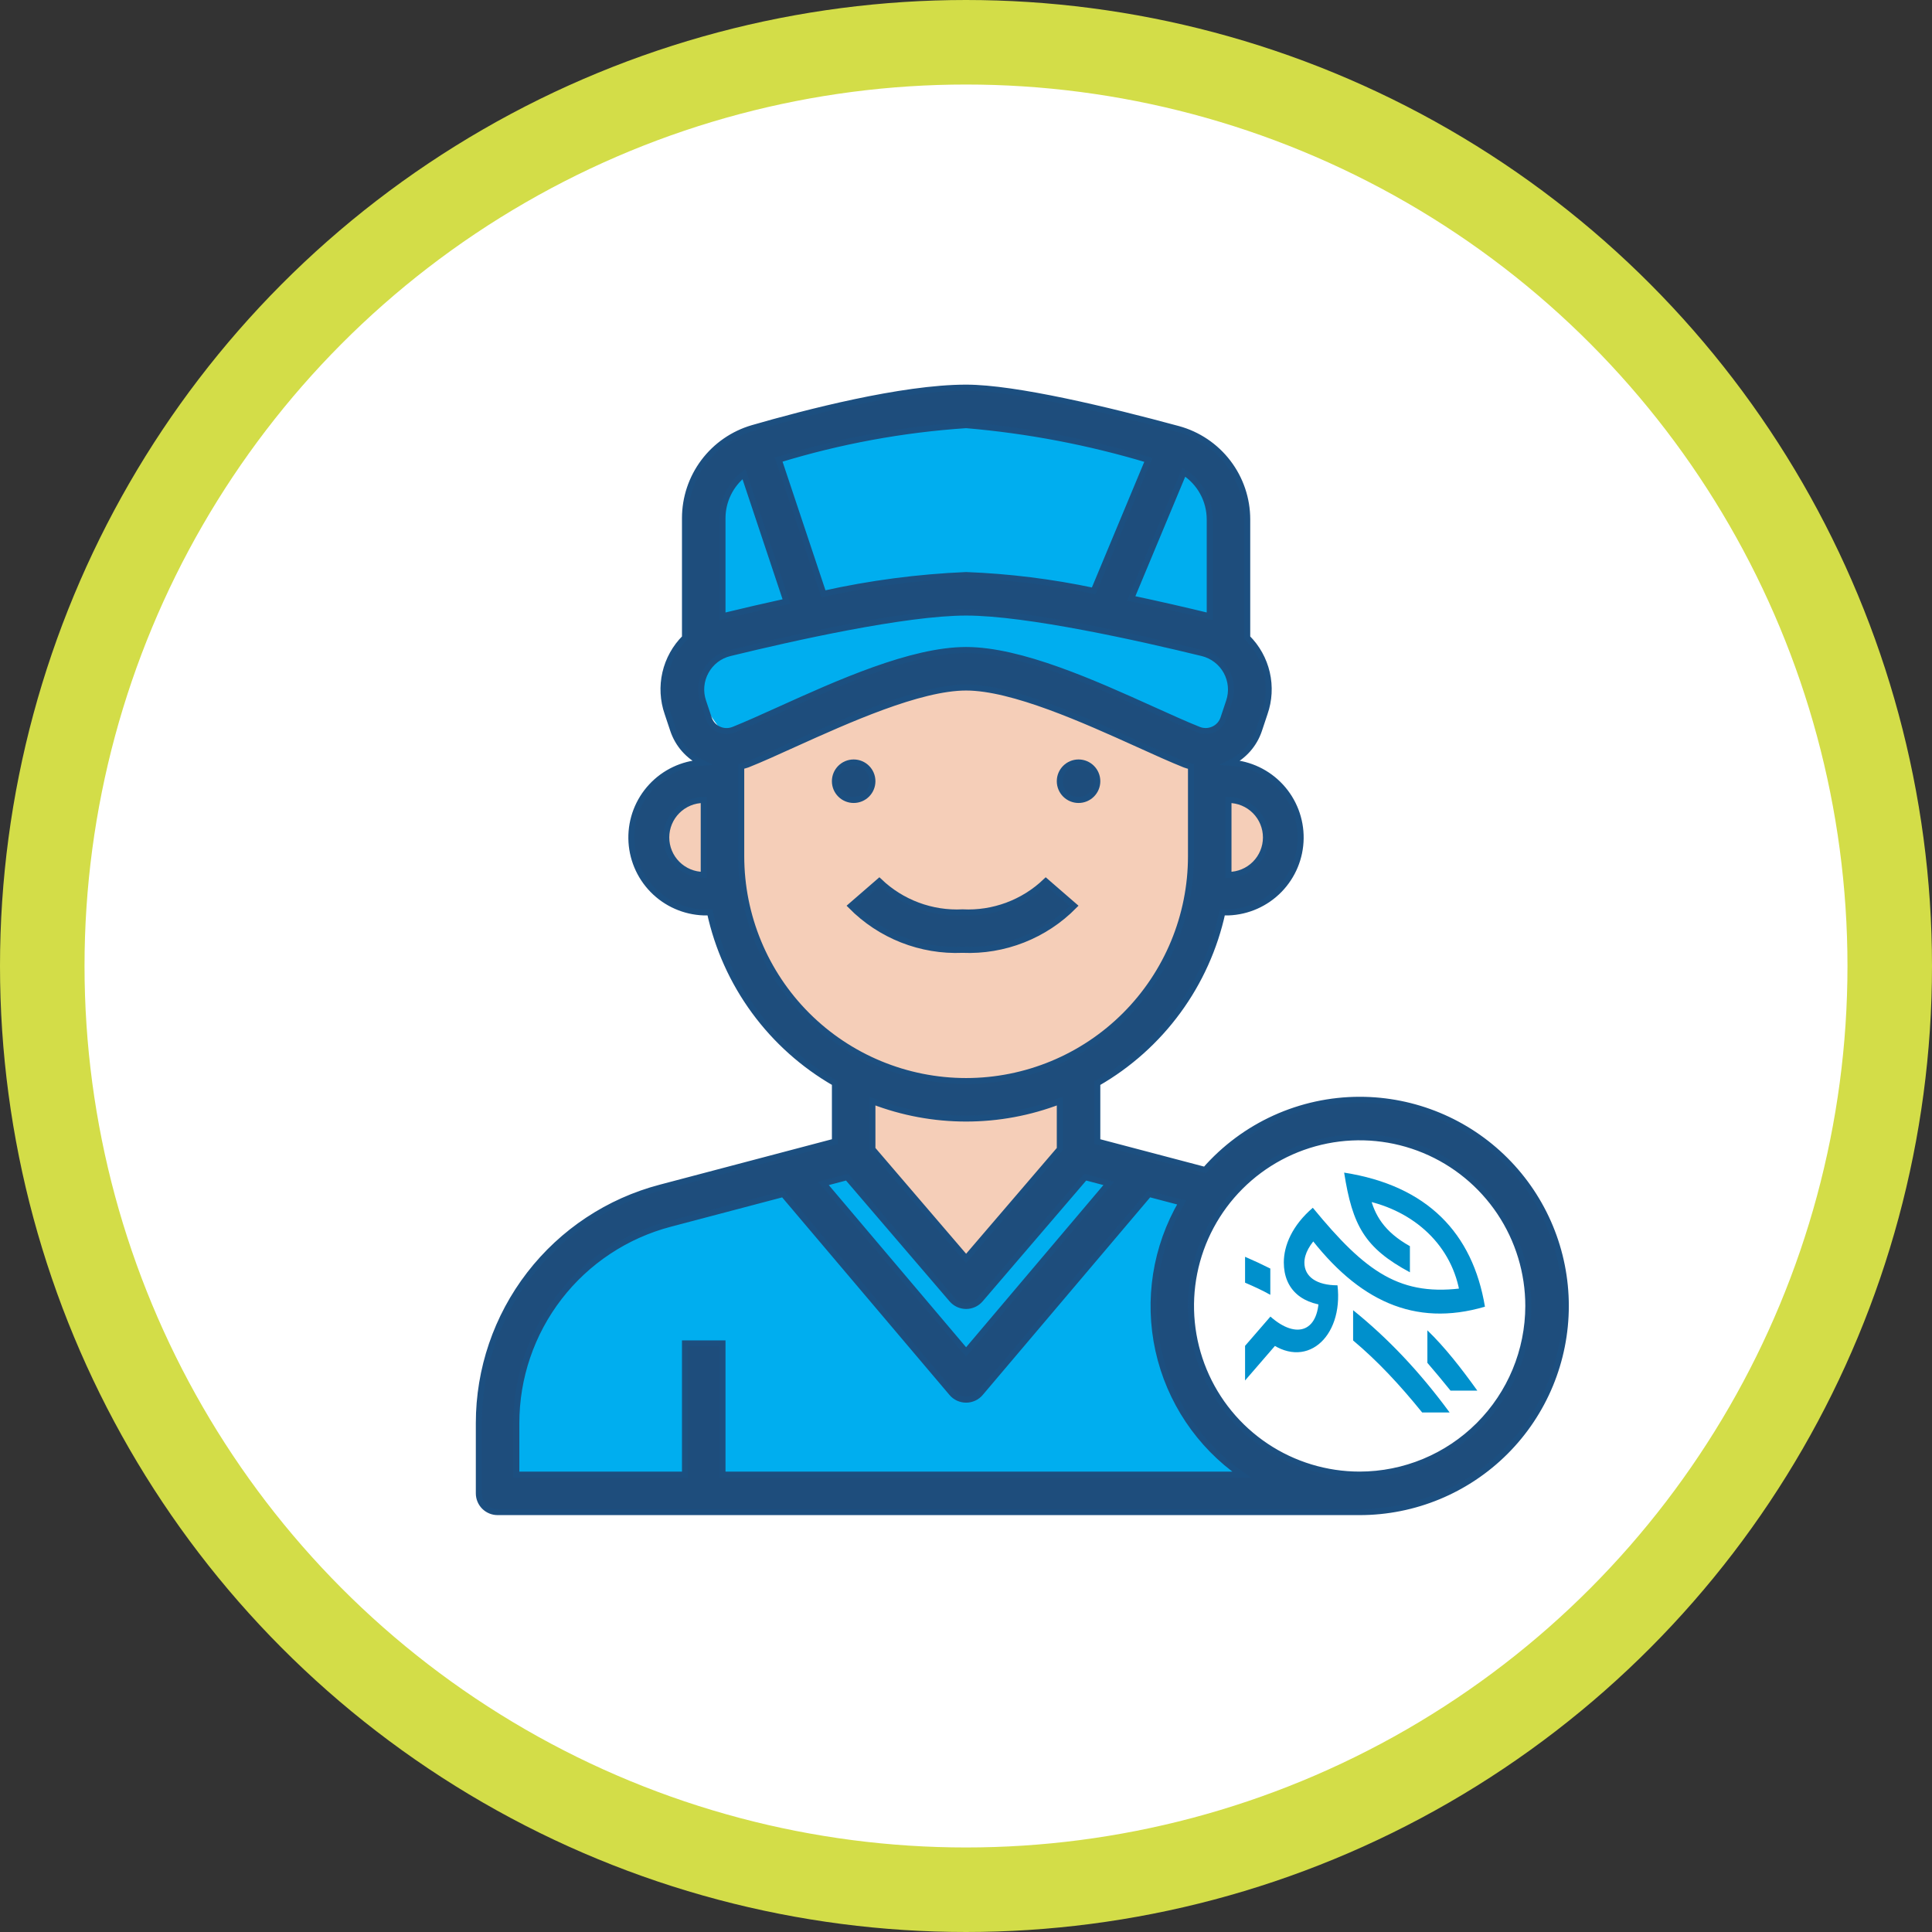 <svg width="160" height="160" viewBox="0 0 160 160" fill="none" xmlns="http://www.w3.org/2000/svg">
<rect x="0" y="0" width="160" height="160" fill="#333333" stroke="none"/>
<circle cx="80" cy="80" r="76.5" fill="white" stroke="#D3DD48" stroke-width="7"/>
<ellipse cx="113.044" cy="108.463" rx="14.19" ry="14.19" fill="white"/>
<path d="M103.111 114.326L106.173 110.783L104.871 110.97C108.08 113.601 111.27 110.783 110.766 106.444C109.033 106.444 108.025 105.729 108.025 104.569C108.025 103.833 108.456 103.036 109.327 102.187L108.337 102.269C112.453 107.707 117.119 109.934 122.977 108.215C121.96 102.124 118.21 98.189 111.316 97.111C112.004 101.493 113.012 103.347 116.762 105.366V103.202C114.616 102 113.837 100.612 113.461 99.069L112.994 99.411C117.073 100.25 120.337 103.139 120.933 107.334L121.419 106.64C115.973 107.438 113.122 105.377 108.722 100.022C107.026 101.472 106.32 103.139 106.32 104.548C106.32 106.806 107.869 108.153 110.5 108.153L109.217 107.075C109.345 110.297 107.393 110.97 105.211 109.033L103.111 111.457V114.326ZM105.202 105.056C104.541 104.724 103.836 104.393 103.111 104.082V106.226C103.836 106.537 104.541 106.858 105.202 107.231V105.056ZM112.059 108.505V111.011C114.094 112.72 115.918 114.678 117.779 116.977H120.053C117.523 113.538 114.91 110.804 112.059 108.505ZM118.21 110.172V112.865C118.843 113.601 119.475 114.357 120.126 115.165H122.345C121.015 113.311 119.668 111.581 118.21 110.172Z" fill="#0090CC"/>
<circle cx="80.407" cy="70.151" r="21.285" fill="#F5CEB8"/>
<path d="M52.737 101.368C43.088 104.206 41.622 117.214 42.095 123.363H108.787C105.476 120.998 98.57 115.133 97.435 110.592C96.3 106.051 97.908 101.605 98.854 99.949L88.921 97.111L79.698 106.335L70.475 95.692C68.582 96.402 62.386 98.53 52.737 101.368Z" fill="#00AEEF"/>
<ellipse cx="57.704" cy="68.732" rx="4.257" ry="4.257" fill="#F5CEB8"/>
<ellipse cx="101.693" cy="70.15" rx="4.257" ry="4.257" fill="#F5CEB8"/>
<path d="M71.184 97.112L70.475 90.017L88.921 88.598V97.112L79.698 106.335L71.184 97.112Z" fill="#F5CEB8"/>
<path d="M79.698 55.251L60.542 61.637L56.994 56.67L57.704 53.832V49.575L59.123 43.899V38.223L71.184 34.676L82.536 33.966L100.983 39.642L102.402 53.832V61.637L98.854 63.056L91.759 59.508L79.698 55.251Z" fill="#00AEEF"/>
<path d="M79.714 78.661C81.423 78.733 83.128 78.447 84.719 77.82C86.311 77.193 87.753 76.24 88.953 75.022L86.608 72.989C85.695 73.864 84.612 74.543 83.426 74.984C82.241 75.426 80.978 75.621 79.714 75.557C78.451 75.621 77.188 75.426 76.002 74.984C74.817 74.543 73.734 73.864 72.82 72.989L70.475 75.022C71.676 76.24 73.118 77.193 74.709 77.82C76.301 78.447 78.005 78.733 79.714 78.661V78.661Z" fill="#1E4D7C" stroke="#1C4F80" stroke-width="0.5"/>
<path d="M112.601 91.081C110.177 91.082 107.781 91.602 105.573 92.604C103.366 93.606 101.398 95.069 99.802 96.893L90.873 94.54V89.706C93.493 88.203 95.768 86.168 97.552 83.731C99.337 81.295 100.59 78.511 101.233 75.561H101.737C103.328 75.501 104.835 74.833 105.947 73.694C107.06 72.555 107.692 71.032 107.713 69.44C107.734 67.848 107.143 66.309 106.062 65.14C104.981 63.972 103.492 63.263 101.903 63.161C102.455 62.891 102.948 62.513 103.354 62.051C103.759 61.588 104.069 61.05 104.265 60.467L104.731 59.07C105.106 57.997 105.169 56.84 104.914 55.732C104.659 54.624 104.096 53.611 103.289 52.809V43.015C103.289 41.311 102.729 39.655 101.694 38.302C100.66 36.949 99.209 35.973 97.565 35.526C91.804 33.966 84.098 32.104 80.009 32.104C74.676 32.104 66.635 34.204 62.316 35.455C60.705 35.927 59.29 36.908 58.282 38.251C57.275 39.594 56.73 41.227 56.728 42.906V52.809C55.922 53.611 55.359 54.623 55.103 55.731C54.848 56.838 54.911 57.995 55.285 59.069L55.751 60.466C55.947 61.048 56.257 61.587 56.662 62.049C57.068 62.511 57.561 62.889 58.113 63.16C56.521 63.258 55.028 63.965 53.944 65.135C52.859 66.304 52.266 67.846 52.288 69.44C52.309 71.035 52.944 72.56 54.059 73.699C55.175 74.839 56.687 75.505 58.281 75.561H58.794C59.435 78.51 60.688 81.292 62.471 83.728C64.253 86.163 66.527 88.198 69.145 89.701V94.54L54.711 98.349C50.398 99.478 46.581 102.004 43.857 105.533C41.133 109.062 39.656 113.395 39.656 117.853V123.673C39.656 124.085 39.82 124.48 40.111 124.771C40.402 125.062 40.797 125.225 41.208 125.225H112.601C117.129 125.225 121.471 123.426 124.673 120.225C127.875 117.023 129.673 112.681 129.673 108.153C129.673 103.625 127.875 99.283 124.673 96.081C121.471 92.879 117.129 91.081 112.601 91.081V91.081ZM72.249 91.189C77.243 93.113 82.774 93.113 87.769 91.189V95.162L80.009 104.215L72.249 95.162V91.189ZM104.841 69.353C104.841 70.176 104.514 70.965 103.932 71.547C103.35 72.129 102.56 72.457 101.737 72.457V66.248C102.56 66.248 103.35 66.576 103.932 67.158C104.514 67.74 104.841 68.529 104.841 69.353ZM100.185 43.015V51.039C98.177 50.55 95.948 50.038 93.68 49.558L98.042 39.099C98.698 39.52 99.239 40.099 99.613 40.783C99.988 41.467 100.184 42.235 100.185 43.015ZM95.102 38.086L90.578 48.937C87.099 48.199 83.563 47.76 80.009 47.624C76.033 47.793 72.079 48.312 68.195 49.176L64.489 38.068C69.534 36.52 74.742 35.56 80.009 35.208C85.126 35.643 90.184 36.607 95.102 38.086V38.086ZM61.613 39.26L65.134 49.814C63.284 50.218 61.485 50.638 59.833 51.04V42.906C59.835 42.203 59.996 41.511 60.305 40.879C60.613 40.248 61.06 39.694 61.613 39.26V39.26ZM58.457 55.603C58.663 55.226 58.947 54.896 59.288 54.635C59.63 54.374 60.023 54.188 60.441 54.088C65.575 52.833 74.959 50.728 80.009 50.728C85.059 50.728 94.442 52.833 99.577 54.088C99.994 54.19 100.385 54.377 100.726 54.638C101.068 54.898 101.351 55.227 101.559 55.602C101.766 55.978 101.894 56.393 101.933 56.821C101.972 57.248 101.923 57.679 101.787 58.086L101.321 59.483C101.256 59.683 101.149 59.868 101.009 60.025C100.869 60.183 100.698 60.309 100.506 60.397C100.312 60.487 100.102 60.536 99.889 60.542C99.675 60.548 99.463 60.509 99.265 60.43C98.201 60.006 96.913 59.423 95.493 58.782C90.614 56.578 84.539 53.832 80.009 53.832C75.478 53.832 69.404 56.578 64.524 58.785C63.104 59.426 61.816 60.009 60.754 60.433C60.556 60.512 60.344 60.55 60.13 60.545C59.917 60.539 59.707 60.49 59.513 60.4C59.321 60.312 59.15 60.186 59.01 60.028C58.87 59.871 58.764 59.687 58.698 59.486L58.232 58.09C58.094 57.682 58.042 57.251 58.081 56.822C58.12 56.394 58.248 55.979 58.457 55.603V55.603ZM58.281 72.457C57.457 72.457 56.668 72.129 56.086 71.547C55.504 70.965 55.176 70.176 55.176 69.353C55.176 68.529 55.504 67.74 56.086 67.158C56.668 66.576 57.457 66.248 58.281 66.248V72.457ZM61.385 70.904V63.464C61.56 63.425 61.733 63.376 61.903 63.317C63.002 62.879 64.335 62.277 65.803 61.609C70.167 59.64 76.147 56.936 80.009 56.936C83.87 56.936 89.85 59.64 94.214 61.612C95.683 62.277 97.008 62.879 98.115 63.32C98.284 63.381 98.457 63.433 98.633 63.475V70.904C98.633 75.844 96.671 80.581 93.178 84.074C89.685 87.567 84.948 89.529 80.009 89.529C75.069 89.529 70.332 87.567 66.839 84.074C63.347 80.581 61.385 75.844 61.385 70.904V70.904ZM70.152 97.486L78.831 107.611C78.977 107.781 79.157 107.917 79.361 108.011C79.564 108.104 79.785 108.153 80.009 108.153C80.233 108.153 80.454 108.104 80.657 108.011C80.86 107.917 81.041 107.781 81.187 107.611L89.867 97.486L91.827 98.001L80.009 111.96L68.19 98.003L70.152 97.486ZM59.833 122.121V111.257H56.728V122.121H42.76V117.853C42.76 114.081 44.009 110.416 46.313 107.43C48.617 104.444 51.846 102.306 55.495 101.35L64.864 98.88L78.825 115.364C78.97 115.536 79.152 115.674 79.356 115.769C79.561 115.863 79.783 115.912 80.009 115.912C80.234 115.912 80.457 115.863 80.661 115.769C80.866 115.674 81.047 115.536 81.193 115.364L95.161 98.878L97.862 99.589C95.702 103.28 95.013 107.65 95.933 111.826C96.853 116.002 99.313 119.679 102.823 122.121H59.833ZM112.601 122.121C109.838 122.121 107.138 121.302 104.841 119.767C102.544 118.232 100.753 116.051 99.696 113.498C98.639 110.946 98.362 108.137 98.901 105.428C99.44 102.718 100.771 100.229 102.724 98.276C104.678 96.323 107.167 94.992 109.876 94.453C112.586 93.914 115.394 94.191 117.947 95.248C120.499 96.305 122.68 98.096 124.215 100.393C125.75 102.69 126.569 105.39 126.569 108.153C126.565 111.856 125.092 115.406 122.473 118.025C119.855 120.643 116.304 122.117 112.601 122.121V122.121Z" fill="#1E4D7C" stroke="#1C4F80" stroke-width="0.5"/>
<path d="M70.697 66.249C71.554 66.249 72.249 65.554 72.249 64.697C72.249 63.839 71.554 63.145 70.697 63.145C69.839 63.145 69.144 63.839 69.144 64.697C69.144 65.554 69.839 66.249 70.697 66.249Z" fill="#1E4D7C" stroke="#1C4F80" stroke-width="0.5"/>
<path d="M89.321 66.249C90.178 66.249 90.873 65.554 90.873 64.697C90.873 63.839 90.178 63.145 89.321 63.145C88.464 63.145 87.769 63.839 87.769 64.697C87.769 65.554 88.464 66.249 89.321 66.249Z" fill="#1E4D7C" stroke="#1C4F80" stroke-width="0.5"/>
</svg>
